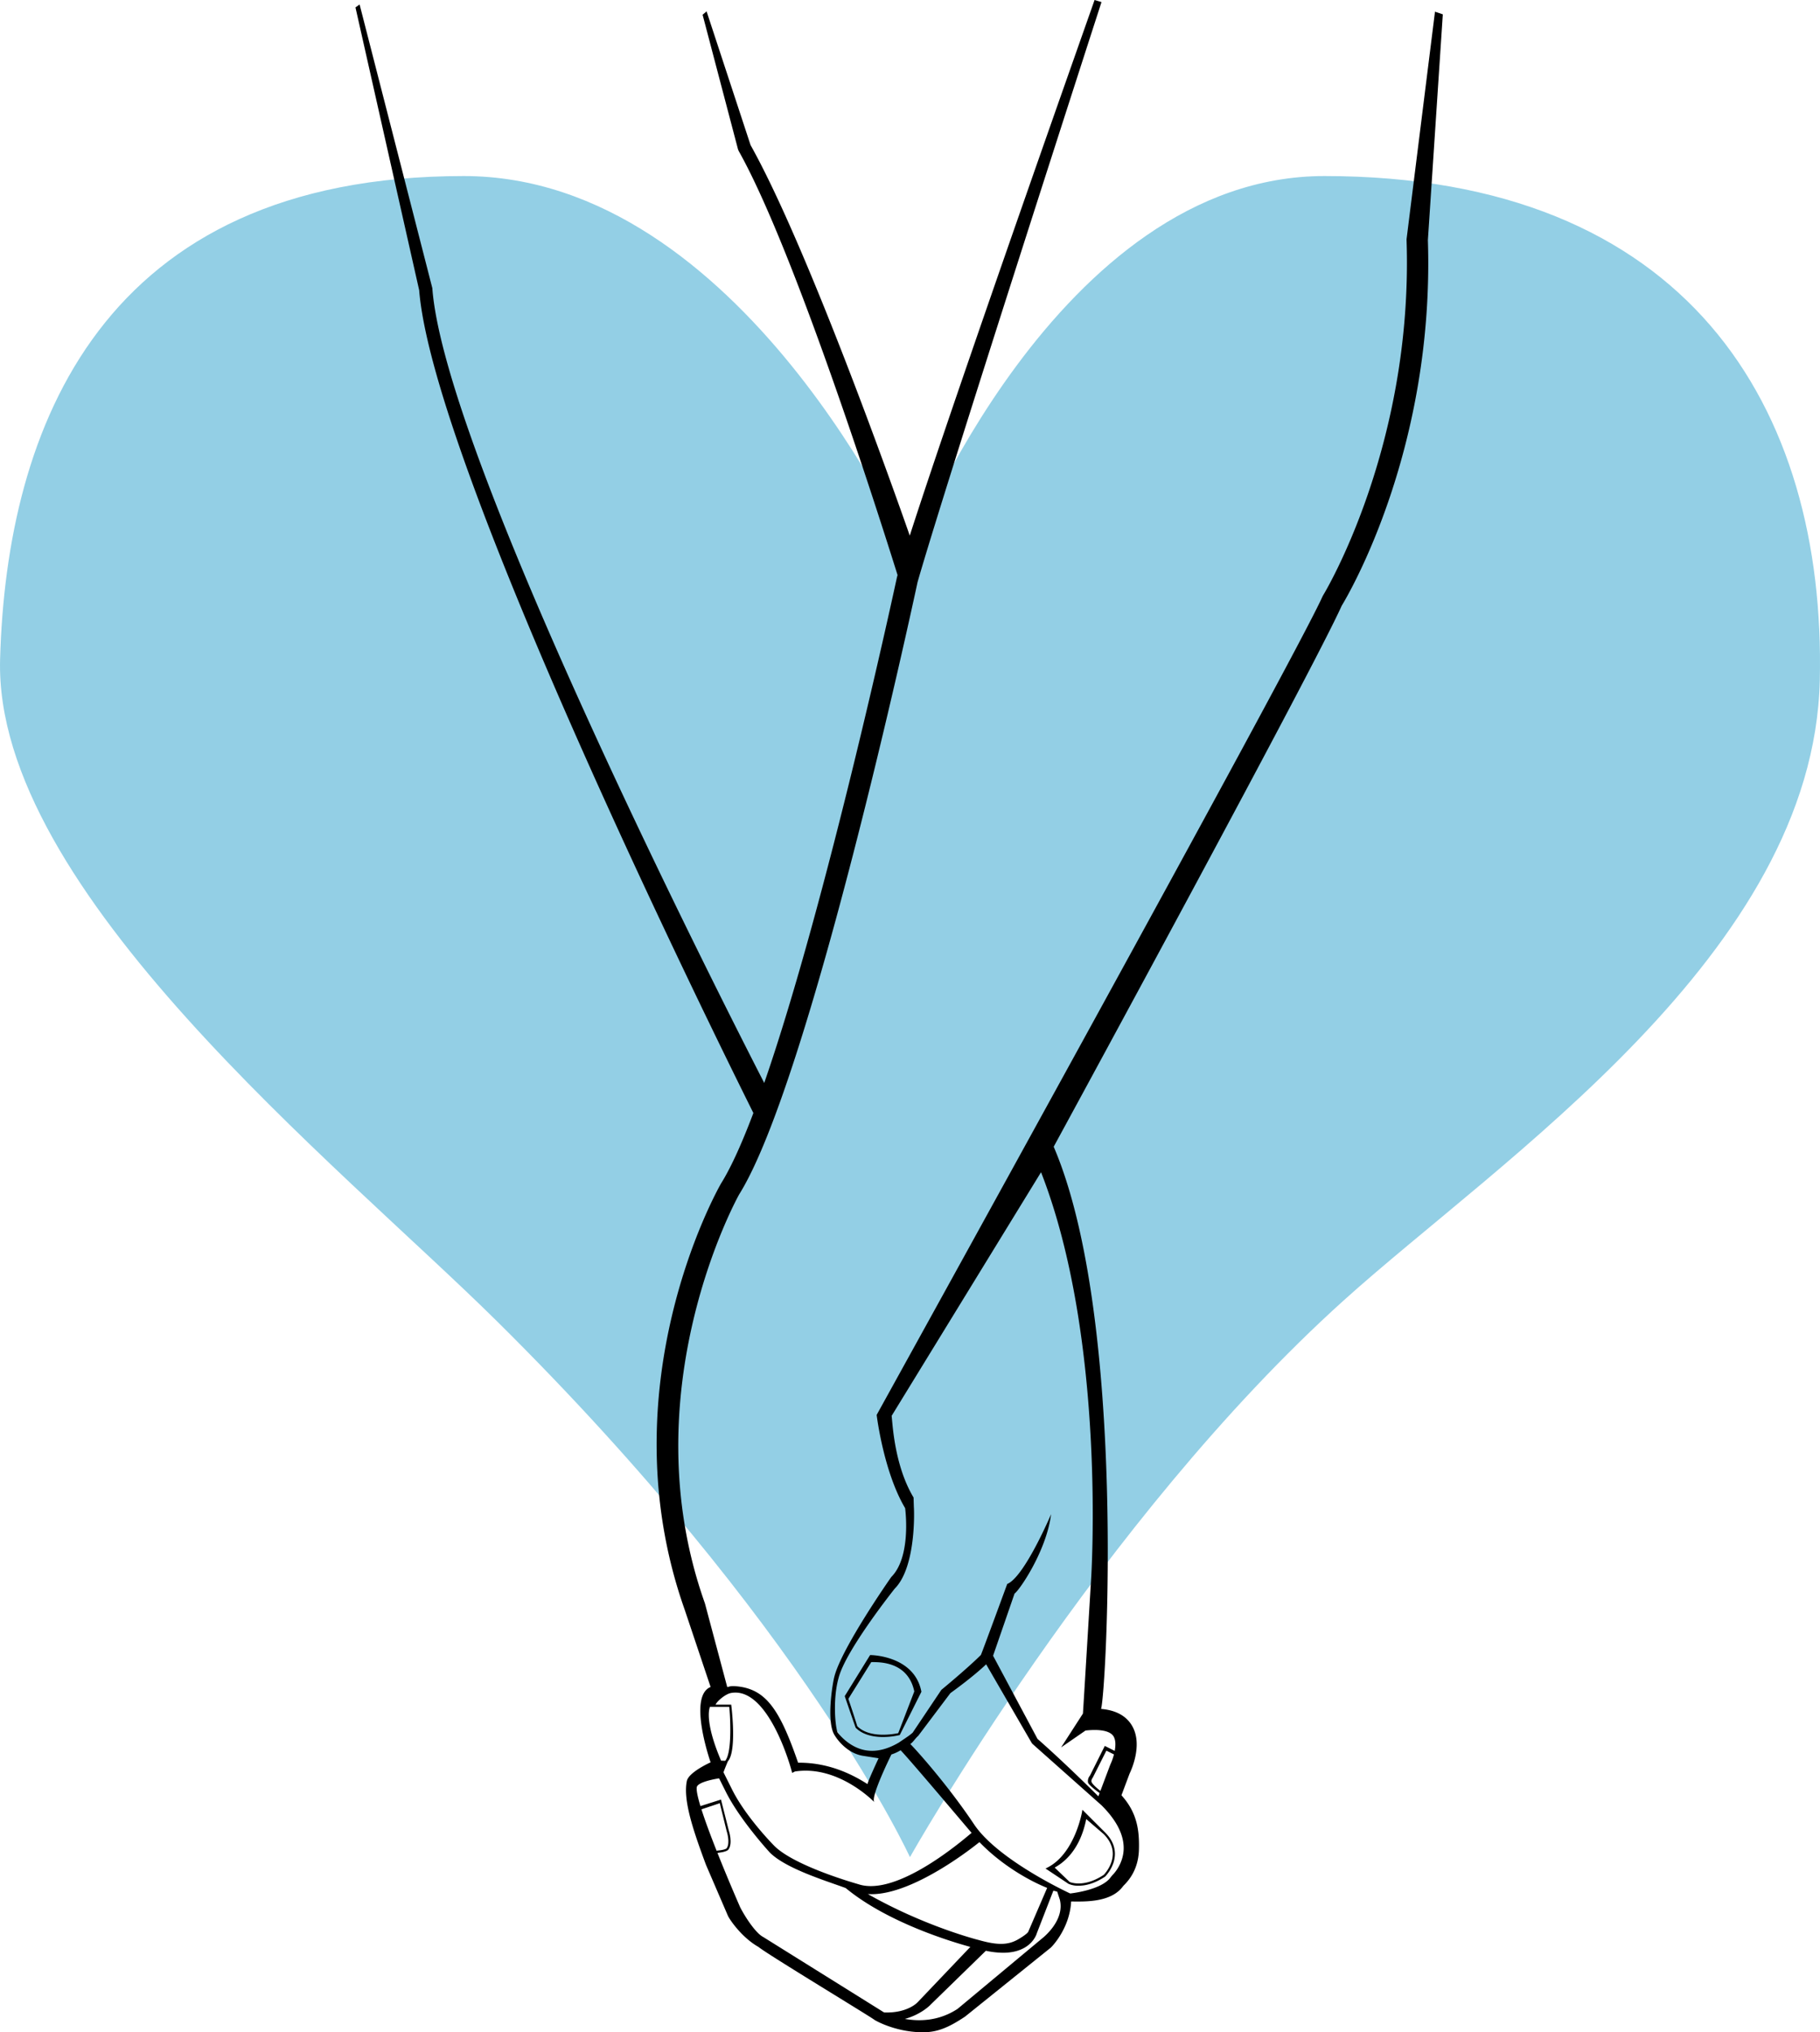 <svg id="afddf591-c2d5-41c4-aaeb-94febecb7a32" data-name="Layer 1" xmlns="http://www.w3.org/2000/svg" viewBox="0 0 1760.47 1965.69"><title>sharing</title><path d="M1006.71,553.13S1149,187.28,1407.65,187.28c351.08,0,485.27,223.58,479.15,487.8s-309,463.19-460.37,599.58c-236.8,213.41-419.72,538.61-419.72,538.61S905.08,1589.7,607.31,1295C454.05,1143.3,120.49,878.33,126.62,654.75s98.11-467.47,448.45-467.47C844.11,187.28,1006.71,553.13,1006.71,553.13Z" transform="translate(-126.53 -17)" style="fill:#93cfe5"/><path d="M980.67,1697.06c-8.75,0-19.27-1.78-26.4-8.91-.29-.28-10.64-30.63-10.64-30.63l24.53-39.7h.57c.42,0,42.06.41,49,35.12l.07.36-20.94,41.86-.47.12A70.85,70.85,0,0,1,980.67,1697.06Zm-33.52-36.91c6.6,19.61,8.57,26.43,8.63,26.49,12.15,12.15,36,7.48,39.62,6.68l15.52-40.32c-6.36-30.5-36.74-28.21-41.63-28.38Z" transform="translate(-126.53 -17)"/><path d="M1169.91,1840.91a23.17,23.17,0,0,1-9.85-1.85l-22.19-14.78,1.64-.83c26.61-13.3,33.61-53.62,33.68-54l.34-2,22,22c11,11,10.4,22,8,29.35a37.1,37.1,0,0,1-8,13.26C1184.91,1839.11,1176.09,1840.91,1169.91,1840.91Zm-8.78-3.69s13.35,6.29,33.07-6.85c.64-.68,19.38-19.92-.16-39.46l-16.81-14.48c-1.73,8.36-7.35,34.12-30.51,46.92l14.41,13.87Z" transform="translate(-126.53 -17)"/><path d="M817.79,1809.34l-1.16-2.13c2.69,0,11.56-.83,12.79-2.55,3.75-5.19.05-16.49,0-16.6l-6.65-27-20.89,7v-3.49l22.05-7,7.54,29.89c.15.43,4.06,12.37-.32,18.45C829.52,1808.19,821.17,1809.34,817.79,1809.34Z" transform="translate(-126.53 -17)"/><path d="M1522.15,30.87l-7.57-2.55-27.5,220,0,.81c6.66,199.75-79.8,342.21-80.67,343.63l-.66,1.22c-26.92,60.58-430.89,790.92-430.89,790.92l-.35.62.09.7c.28,2.25,7.09,55.25,27.46,89.51.59,4.7,5.42,47.71-13.39,66.56-2,2.81-48.26,69.15-55.11,96.55-1.43,5-8.29,44.32.6,57,0,0,9.93,17.06,27.88,19.54l14.33,2.25s-10.58,22.64-10.7,25c-12.94-8.25-36.15-21-67.14-20.69-17.75-51.4-31.13-71.78-60.55-74-5.21-.39-5.94.51-8,.83l-21.43-80.36-.28-.94c-72.82-205.24,32.42-393.77,33.29-395.3,68.31-109.31,167.36-568,172.51-592.09,27.3-95.38,176.41-556.41,177.92-561.06L1185.3,17c-1.36,4.18-132.34,373.76-178.76,518.06-18.24-52.19-99.56-280.47-154-377.73L810,28l-3.85,3.26,34.25,130.16.61,1.51c54.25,96.43,136.38,354.84,153.73,410.32-.15.52-.32,1.09-.46,1.59l-.17.67c-.82,3.86-67.45,313.22-128.35,488.94-36.42-71-308.43-604.2-321-768.14l0-.46L474.37,21.34l-4,2.81L532,297.72c13.45,169.57,286.67,722.39,323.27,795.81-10.89,28.82-21.46,52.44-31.27,68.14-4.57,8-110.92,198.09-35.18,412.24l25.07,74.76c-22.4,9.11,0,72.9,0,72.9s-21.23,9.47-23,18.13c-3.78,18.69,6.31,48.16,18.56,81.07l21.24,49.33c2.48,5,14.18,21.41,29.58,30.06,7.69,6.59,112.24,69.77,112.07,70.49,5,3,23.45,12,47.09,12,13.86,0,24.87-4.66,40.61-15.16l82.68-66.51c1.14-.86,18.56-18.62,19.91-44.83,13.59.15,39,1,50.34-14.94,3.66-3.73,14.75-14.32,15.25-35.48.42-17.64-1.41-35.21-16.92-52.29l7.84-20.91c2.33-4.84,13.61-30.44,1.14-48.34-5.86-8.4-15.48-13.18-28.7-14.29,5-15.15,25.23-378.11-45.82-543.77,27.35-50.28,251.12-462.1,278.56-523.19,7.18-11.81,89.86-152.53,83.39-353.7ZM833.63,1654.49c35.87-6.51,57.84,71.33,59.12,77.29l2.74-1.37c42.17-6.49,76.8,29.68,76.8,29.68-4.28-4.27,16.48-46.11,16.48-46.11a43,43,0,0,0,8.91-4.1c9.6,9.89,65.74,76.6,68.68,79.9-5.11,4.11-71.22,62.41-109.5,49.67-.61-.2-61.4-17.14-81.37-37.11-.27-.27-27.31-27.48-40.7-54.24l-8.45-16.9c1.06-2.93,4.13-10.5,4.31-10.7,8.67-9.82,3.51-52,3.29-53.79l-.12-.93H818.68C820.16,1662.29,828.29,1655.46,833.63,1654.49Zm240.29,144.23c20.51,21.3,46.7,36.74,65.51,44.28l-18.33,42.53c-.07.29-1.91,2.76-10,7.4-9.57,5.46-19.86,5.64-38,.46-.74-.14-52.25-13.28-107.11-44.42,1.17.08,2.36.12,3.55.12C1011.54,1849.09,1070.4,1801.6,1073.92,1798.72Zm-260.7-130.81h18.71c.71,6.3,3.28,43.51-3.91,52.16l-4-.15C813.14,1694.63,810.3,1676.36,813.22,1667.91Zm168.6,295.58-.53-.26-116.41-72.66c-7.11-3.55-17.18-18.7-22.39-28.83,0,0-44.17-100.47-42-116,.81-5.7,21.62-8.68,21.62-8.68l6.5,13c13.7,27.39,42.38,58.56,42.66,58.84,15.57,15.56,54.5,27.32,73.29,34.26,39.67,32.79,100.27,51.38,120.57,56.92l-50.8,53.35C1014.26,1953.54,1004.7,1964.3,981.82,1963.49Zm152.75-71.62L1052.8,1960c-18.27,12-37.21,12.19-51,9.73,15.56-4.2,24.59-13.33,24.87-13.77l53.5-52.14a80.93,80.93,0,0,0,16.64,1.92q12.24,0,20.78-4.91c9.67-5.59,11.84-13.91,11.86-14l16-41.17c.88.34,2.91.67,3.73,1l2.5,7.7C1156.81,1874.62,1135.17,1891.4,1134.57,1891.87Zm78.88-86.88c-.24,15.51-10.66,25.47-10.71,25.51l-1.64,1.91c-8.56,12.85-39.4,16-39.4,16s-5.64-2.59-14.24-7.1h0c-21.66-11.35-62.11-34.85-78.79-59.87-22.4-33.6-50.7-66.33-61.58-77.61,2.91-2,4.69-5.39,7.64-7.92l31.07-41.24c2.79-2.1,21.19-15.22,34.62-27.9l44.1,76.09.73.88,66.89,59.47C1206.48,1777.53,1213.65,1791.6,1213.45,1805Zm-22.51-55.81c-4.09-3.1-8.34-7.16-8.63-8.85a4.69,4.69,0,0,1,1.15-3.77l13.26-26.31,7.32,3.66a54.32,54.32,0,0,1-3.58,10Zm-9.06-203.76s-7.75,128.82-7.85,129l-21.1,32.7,23.61-16.32c13.85-1.53,23.39.31,26.82,5.21,2.45,3.49,2.44,9,1.44,14.49l-9.61-4.81-14.37,28.73a8.12,8.12,0,0,0-1.89,6.46c.31,2,5.57,6.34,11.23,10.41l-1.18,3.14c-34.23-33.94-55.58-52.66-58.86-55.51l-43-80.45,20.76-60.1c5.19-3.72,31-41.78,35.35-76.79,0,0-25.7,60.64-42.43,67.48,0,0-23.51,64.09-25.46,68.65-13.53,13.44-38,33.56-38.26,33.77l-27.73,41.38c-2.68,2.28-2.12,2-13.44,9.63-10.77,6.33-21.14,8.93-30.92,7.58-17.65-2.41-28.43-17.69-28.43-17.69-2.76-9.16-4-34.43,1.12-52.38,6.68-26.7,54-86,54.24-86.37,21.07-21.06,18.86-76.86,18.58-78.86l-.29-9.34c-18.83-31.39-20.33-72.51-21.21-79l144.52-235.64C1197,1313,1182.07,1543.47,1181.88,1545.42Z" transform="translate(-126.53 -17)"/></svg>